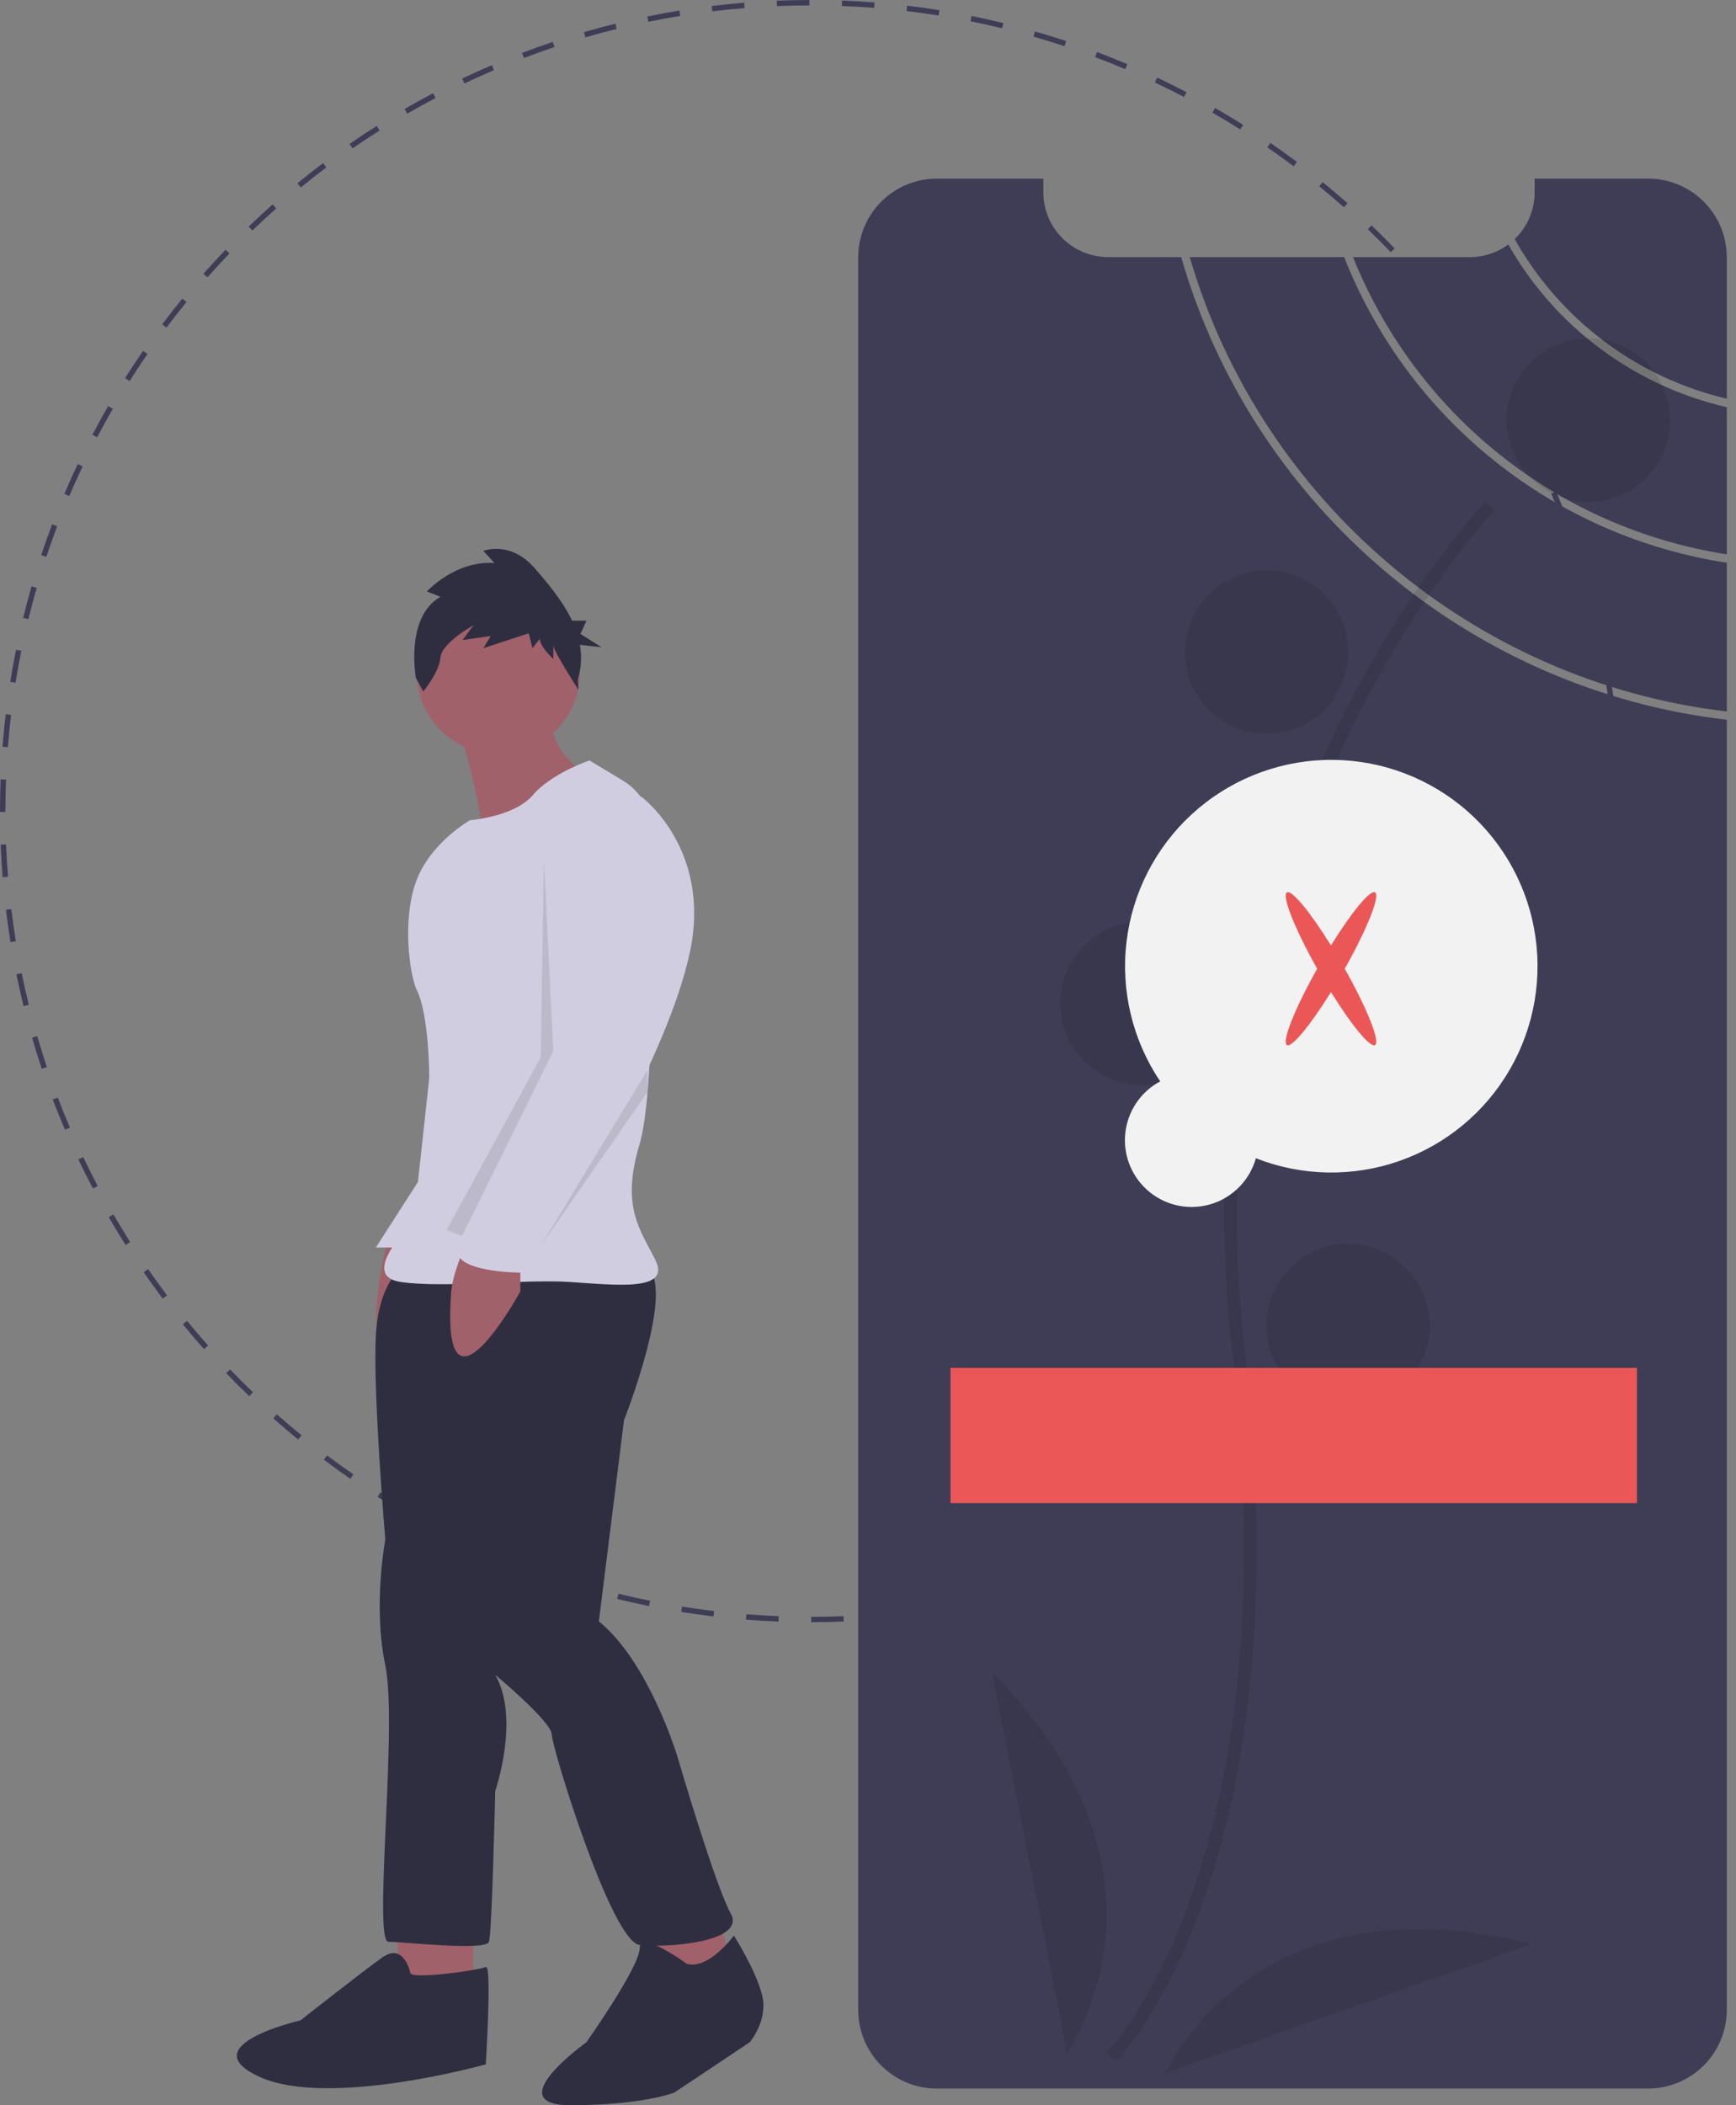 <svg width="165" height="200" viewBox="0 0 165 200" fill="none" xmlns="http://www.w3.org/2000/svg">
<rect x="0" y="0" width="165" height="200" fill="#808080" stroke="none"/>
<g clip-path="url(#clip0)">
<path d="M77.1 154.114L77.1 153.6C78.121 153.6 79.158 153.579 80.182 153.538L80.202 154.051C79.172 154.092 78.128 154.114 77.1 154.114ZM73.998 154.054C72.971 154.014 71.929 153.953 70.901 153.872L70.942 153.36C71.963 153.44 72.998 153.501 74.018 153.541L73.998 154.054ZM83.299 153.865L83.258 153.353C84.278 153.271 85.309 153.168 86.324 153.045L86.386 153.555C85.364 153.679 84.325 153.783 83.299 153.865V153.865ZM67.814 153.565C66.79 153.443 65.756 153.298 64.741 153.135L64.823 152.628C65.831 152.79 66.857 152.934 67.875 153.055L67.814 153.565ZM89.458 153.121L89.376 152.614C90.383 152.452 91.403 152.265 92.408 152.061L92.51 152.564C91.499 152.77 90.472 152.957 89.458 153.122V153.121ZM61.689 152.581C60.678 152.377 59.659 152.149 58.661 151.904L58.783 151.405C59.774 151.648 60.786 151.875 61.79 152.078L61.689 152.581ZM95.537 151.884L95.414 151.385C96.409 151.14 97.411 150.872 98.391 150.588L98.534 151.081C97.547 151.367 96.538 151.637 95.537 151.884V151.884ZM55.663 151.105C54.672 150.819 53.675 150.51 52.699 150.185L52.862 149.698C53.831 150.02 54.821 150.328 55.805 150.612L55.663 151.105ZM101.496 150.158L101.334 149.67C102.303 149.346 103.28 148.998 104.236 148.635L104.419 149.115C103.456 149.481 102.473 149.832 101.496 150.158V150.158ZM49.768 149.142C48.804 148.777 47.834 148.387 46.883 147.982L47.084 147.509C48.028 147.912 48.993 148.299 49.95 148.662L49.768 149.142ZM107.288 147.958L107.087 147.485C108.026 147.084 108.969 146.659 109.889 146.221L110.11 146.685C109.183 147.126 108.234 147.554 107.288 147.958V147.958ZM44.047 146.706C43.114 146.263 42.179 145.795 41.267 145.316L41.506 144.861C42.411 145.337 43.341 145.802 44.267 146.242L44.047 146.706ZM112.879 145.299L112.639 144.845C113.544 144.369 114.451 143.868 115.333 143.358L115.59 143.802C114.702 144.316 113.79 144.82 112.879 145.299V145.299ZM38.546 143.815C37.651 143.297 36.756 142.756 35.888 142.206L36.163 141.772C37.026 142.318 37.914 142.856 38.803 143.37L38.546 143.815ZM118.24 142.197L117.965 141.763C118.827 141.218 119.69 140.646 120.532 140.064L120.824 140.486C119.977 141.072 119.107 141.648 118.24 142.197L118.24 142.197ZM33.298 140.492C32.449 139.905 31.601 139.294 30.78 138.676L31.088 138.265C31.905 138.879 32.746 139.487 33.59 140.07L33.298 140.492ZM123.338 138.673L123.029 138.262C123.844 137.65 124.659 137.01 125.453 136.362L125.778 136.759C124.979 137.412 124.158 138.056 123.338 138.673V138.673ZM28.337 136.76C27.539 136.108 26.744 135.431 25.973 134.748L26.313 134.364C27.079 135.042 27.869 135.715 28.662 136.362L28.337 136.76ZM128.14 134.749L127.8 134.365C128.565 133.687 129.327 132.984 130.064 132.276L130.42 132.646C129.678 133.359 128.911 134.067 128.14 134.75L128.14 134.749ZM23.692 132.644C22.951 131.932 22.212 131.194 21.497 130.451L21.868 130.095C22.578 130.833 23.311 131.567 24.048 132.273L23.692 132.644ZM132.615 130.453L132.244 130.097C132.952 129.36 133.656 128.598 134.336 127.832L134.72 128.173C134.036 128.944 133.327 129.711 132.615 130.453V130.453ZM19.393 128.172C18.708 127.4 18.031 126.606 17.382 125.811L17.779 125.486C18.425 126.275 19.097 127.065 19.777 127.831L19.393 128.172ZM136.733 125.811L136.335 125.486C136.984 124.692 137.625 123.876 138.24 123.06L138.65 123.369C138.031 124.19 137.386 125.012 136.733 125.811V125.811ZM15.467 123.373C14.848 122.551 14.237 121.705 13.652 120.86L14.074 120.567C14.656 121.407 15.262 122.247 15.877 123.064L15.467 123.373ZM140.468 120.851L140.045 120.559C140.629 119.715 141.202 118.85 141.749 117.987L142.183 118.262C141.632 119.131 141.055 120.002 140.468 120.851ZM11.94 118.277C11.389 117.409 10.849 116.517 10.333 115.627L10.777 115.37C11.29 116.254 11.827 117.139 12.373 118.001L11.94 118.277ZM143.794 115.605L143.349 115.348C143.864 114.459 144.366 113.55 144.841 112.646L145.296 112.885C144.817 113.795 144.312 114.711 143.794 115.605V115.605ZM8.835 112.916C8.356 112.007 7.889 111.076 7.447 110.148L7.911 109.927C8.35 110.849 8.814 111.774 9.289 112.677L8.835 112.916ZM146.687 110.106L146.223 109.885C146.663 108.96 147.09 108.013 147.492 107.069L147.965 107.271C147.56 108.221 147.13 109.174 146.687 110.106ZM6.173 107.328C5.769 106.381 5.379 105.416 5.014 104.458L5.495 104.276C5.857 105.227 6.244 106.186 6.646 107.125L6.173 107.328ZM149.127 104.386L148.647 104.204C149.011 103.243 149.36 102.263 149.684 101.293L150.171 101.455C149.846 102.433 149.494 103.419 149.127 104.386V104.386ZM3.97 101.537C3.643 100.56 3.332 99.564 3.045 98.575L3.538 98.432C3.823 99.414 4.132 100.404 4.457 101.374L3.97 101.537ZM151.093 98.492L150.6 98.35C150.883 97.37 151.151 96.368 151.395 95.372L151.894 95.495C151.648 96.497 151.379 97.506 151.093 98.492V98.492ZM2.241 95.578C1.994 94.578 1.764 93.56 1.558 92.552L2.062 92.449C2.266 93.45 2.494 94.462 2.739 95.456L2.241 95.578ZM152.573 92.468L152.069 92.365C152.272 91.365 152.458 90.345 152.621 89.334L153.128 89.415C152.964 90.433 152.777 91.46 152.573 92.468ZM0.999 89.5C0.835 88.486 0.688 87.452 0.564 86.428L1.074 86.366C1.197 87.384 1.343 88.41 1.507 89.418L0.999 89.5ZM153.56 86.342L153.05 86.281C153.172 85.264 153.275 84.233 153.356 83.215L153.868 83.255C153.787 84.28 153.683 85.319 153.56 86.342V86.342ZM0.253 83.342C0.17 82.316 0.107 81.273 0.065 80.245L0.578 80.224C0.62 81.246 0.682 82.281 0.765 83.3L0.253 83.342ZM154.053 80.159L153.54 80.138C153.58 79.115 153.6 78.078 153.6 77.057L153.6 76.887H154.114L154.114 77.056C154.114 78.085 154.093 79.128 154.053 80.159ZM0.514 77.142H0L0 77.056C0 76.054 0.02 75.039 0.058 74.041L0.571 74.061C0.533 75.052 0.514 76.06 0.514 77.057L0.514 77.142ZM153.532 73.806C153.49 72.786 153.426 71.751 153.342 70.73L153.855 70.688C153.939 71.716 154.003 72.758 154.046 73.785L153.532 73.806ZM0.751 70.984L0.239 70.944C0.32 69.915 0.422 68.876 0.544 67.856L1.054 67.917C0.933 68.93 0.832 69.962 0.751 70.984ZM153.03 67.664C152.906 66.651 152.759 65.624 152.594 64.613L153.101 64.531C153.267 65.548 153.415 66.582 153.54 67.602L153.03 67.664ZM1.479 64.865L0.972 64.784C1.135 63.766 1.321 62.739 1.525 61.73L2.028 61.832C1.826 62.834 1.641 63.854 1.479 64.865L1.479 64.865ZM152.035 61.583C151.829 60.579 151.6 59.568 151.354 58.577L151.853 58.453C152.1 59.45 152.331 60.469 152.538 61.479L152.035 61.583ZM2.699 58.824L2.2 58.702C2.444 57.702 2.712 56.694 2.997 55.703L3.491 55.846C3.208 56.829 2.941 57.831 2.699 58.824ZM150.552 55.601C150.266 54.62 149.956 53.631 149.63 52.66L150.117 52.497C150.446 53.474 150.758 54.47 151.046 55.458L150.552 55.601ZM4.403 52.902L3.916 52.74C4.241 51.762 4.591 50.775 4.957 49.808L5.437 49.99C5.074 50.951 4.726 51.93 4.403 52.902ZM148.589 49.76C148.224 48.804 147.836 47.846 147.435 46.911L147.907 46.709C148.311 47.65 148.702 48.614 149.069 49.576L148.589 49.76ZM6.588 47.123L6.116 46.922C6.519 45.973 6.948 45.018 7.39 44.086L7.854 44.306C7.415 45.232 6.989 46.18 6.588 47.123ZM146.167 44.111C145.727 43.19 145.262 42.265 144.786 41.362L145.24 41.123C145.72 42.031 146.188 42.962 146.63 43.889L146.167 44.111ZM9.234 41.543L8.779 41.305C9.257 40.392 9.762 39.476 10.278 38.583L10.723 38.84C10.21 39.727 9.709 40.637 9.234 41.543ZM143.294 38.672C142.78 37.787 142.243 36.903 141.695 36.042L142.129 35.766C142.68 36.633 143.221 37.523 143.738 38.413L143.294 38.672ZM12.319 36.199L11.885 35.924C12.436 35.053 13.012 34.181 13.598 33.333L14.021 33.625C13.439 34.467 12.867 35.333 12.319 36.199ZM139.991 33.478C139.409 32.638 138.801 31.799 138.186 30.983L138.596 30.674C139.215 31.495 139.827 32.339 140.413 33.185L139.991 33.478ZM15.823 31.122L15.413 30.814C16.032 29.99 16.676 29.167 17.327 28.369L17.725 28.694C17.078 29.487 16.439 30.304 15.823 31.122V31.122ZM136.281 28.563C135.633 27.772 134.96 26.984 134.281 26.22L134.665 25.879C135.349 26.648 136.026 27.441 136.679 28.237L136.281 28.563ZM19.722 26.345L19.338 26.005C20.02 25.234 20.727 24.466 21.441 23.723L21.811 24.078C21.103 24.817 20.4 25.58 19.722 26.345L19.722 26.345ZM132.188 23.958C131.477 23.221 130.743 22.488 130.005 21.782L130.361 21.411C131.103 22.122 131.842 22.859 132.558 23.602L132.188 23.958ZM23.989 21.897L23.633 21.527C24.374 20.814 25.14 20.105 25.91 19.421L26.251 19.805C25.486 20.485 24.725 21.189 23.989 21.897ZM127.738 19.694C126.97 19.015 126.179 18.344 125.387 17.698L125.712 17.3C126.509 17.95 127.305 18.626 128.078 19.309L127.738 19.694ZM28.596 17.806L28.27 17.409C29.067 16.756 29.887 16.111 30.708 15.493L31.017 15.903C30.202 16.517 29.387 17.158 28.596 17.806ZM122.958 15.798C122.138 15.183 121.296 14.577 120.454 13.997L120.746 13.574C121.593 14.158 122.441 14.768 123.266 15.387L122.958 15.798ZM33.513 14.098L33.22 13.676C34.067 13.089 34.935 12.513 35.802 11.962L36.077 12.396C35.217 12.943 34.353 13.515 33.513 14.098H33.513ZM117.879 12.296C117.013 11.749 116.125 11.213 115.238 10.701L115.494 10.257C116.387 10.771 117.282 11.312 118.154 11.862L117.879 12.296ZM38.708 10.799L38.45 10.354C39.338 9.839 40.25 9.335 41.16 8.855L41.4 9.309C40.496 9.786 39.59 10.287 38.708 10.799ZM112.533 9.214C111.626 8.738 110.697 8.275 109.77 7.836L109.99 7.372C110.923 7.814 111.859 8.28 112.772 8.759L112.533 9.214ZM44.148 7.929L43.927 7.466C44.854 7.024 45.803 6.595 46.748 6.19L46.95 6.662C46.011 7.064 45.069 7.491 44.148 7.929L44.148 7.929ZM106.953 6.572C106.008 6.171 105.044 5.784 104.085 5.422L104.267 4.942C105.232 5.306 106.203 5.695 107.153 6.099L106.953 6.572ZM49.799 5.51L49.616 5.03C50.577 4.663 51.56 4.311 52.537 3.983L52.7 4.471C51.73 4.796 50.754 5.146 49.799 5.51ZM101.172 4.39C100.201 4.068 99.211 3.761 98.228 3.479L98.37 2.986C99.359 3.27 100.356 3.578 101.334 3.902L101.172 4.39ZM55.642 3.55L55.498 3.057C56.486 2.769 57.494 2.498 58.494 2.251L58.618 2.749C57.624 2.995 56.623 3.264 55.642 3.55V3.55ZM95.249 2.689C94.257 2.447 93.245 2.222 92.24 2.02L92.342 1.516C93.353 1.719 94.372 1.946 95.371 2.19L95.249 2.689ZM61.624 2.07L61.521 1.567C62.528 1.361 63.554 1.172 64.572 1.006L64.655 1.513C63.644 1.678 62.624 1.866 61.624 2.07ZM89.208 1.473C88.197 1.312 87.17 1.169 86.155 1.049L86.215 0.539C87.237 0.66 88.272 0.803 89.288 0.966L89.208 1.473ZM67.706 1.079L67.644 0.569C68.666 0.445 69.704 0.339 70.73 0.256L70.772 0.768C69.752 0.851 68.721 0.955 67.706 1.079ZM83.088 0.748C82.07 0.669 81.034 0.609 80.011 0.57L80.031 0.056C81.061 0.095 82.103 0.156 83.128 0.236L83.088 0.748ZM73.848 0.58L73.827 0.067C74.854 0.024 75.898 0.002 76.929 5.34058e-05L76.93 0.514C75.906 0.516 74.869 0.538 73.848 0.58V0.58Z" fill="#3F3D56"/>
<path d="M164.125 52.666V38.683C159.781 37.685 155.691 35.796 152.116 33.135C148.541 30.473 145.558 27.098 143.355 23.223L143.355 23.223C142.299 24.007 141.018 24.428 139.703 24.425H128.599C131.562 31.81 136.395 38.297 142.624 43.248C148.852 48.2 156.262 51.445 164.125 52.666Z" fill="#3F3D56"/>
<path d="M164.125 37.881V24.448C164.125 23.466 163.932 22.493 163.556 21.585C163.18 20.677 162.629 19.852 161.934 19.157C161.239 18.462 160.414 17.911 159.506 17.535C158.598 17.159 157.625 16.966 156.643 16.966H145.862V18.263C145.863 19.095 145.696 19.919 145.369 20.684C145.042 21.449 144.564 22.14 143.962 22.714C146.092 26.499 148.983 29.801 152.454 32.411C155.924 35.022 159.898 36.884 164.125 37.881V37.881Z" fill="#3F3D56"/>
<path d="M112.268 24.425H105.325C103.691 24.425 102.124 23.775 100.969 22.62C99.814 21.464 99.165 19.897 99.166 18.263V16.966H89.051C88.068 16.966 87.095 17.16 86.187 17.535C85.279 17.912 84.454 18.463 83.76 19.157C83.065 19.852 82.514 20.677 82.138 21.585C81.762 22.493 81.568 23.466 81.568 24.448V190.943C81.567 191.925 81.76 192.899 82.136 193.806C82.512 194.714 83.063 195.539 83.758 196.234C84.453 196.929 85.278 197.479 86.186 197.854C87.095 198.229 88.068 198.421 89.051 198.42H156.642C156.951 198.42 157.259 198.402 157.564 198.363C159.374 198.138 161.039 197.259 162.247 195.893C163.455 194.527 164.123 192.766 164.125 190.943V68.378C139.541 65.529 119.057 47.989 112.268 24.425Z" fill="#3F3D56"/>
<path d="M127.758 24.425H113.081C119.837 47.552 139.969 64.759 164.126 67.594V53.462C156.053 52.228 148.446 48.897 142.064 43.801C135.682 38.706 130.749 32.024 127.758 24.425V24.425Z" fill="#3F3D56"/>
<path opacity="0.1" d="M106.045 195.846C106.231 195.661 110.65 191.186 114.395 180.568C117.832 170.826 121.299 153.839 118.303 128.23C112.626 79.716 141.735 48.798 142.03 48.491L141.169 47.664C141.094 47.742 133.61 55.609 126.951 69.421C118.136 87.737 114.725 108.185 117.116 128.369C122.783 176.8 105.379 194.823 105.202 194.999L106.045 195.846Z" fill="black"/>
<path opacity="0.1" d="M150.968 47.679C155.256 47.679 158.731 44.203 158.731 39.916C158.731 35.629 155.256 32.153 150.968 32.153C146.681 32.153 143.206 35.629 143.206 39.916C143.206 44.203 146.681 47.679 150.968 47.679Z" fill="black"/>
<path opacity="0.1" d="M120.385 69.716C124.672 69.716 128.148 66.241 128.148 61.953C128.148 57.666 124.672 54.191 120.385 54.191C116.098 54.191 112.622 57.666 112.622 61.953C112.622 66.241 116.098 69.716 120.385 69.716Z" fill="black"/>
<path opacity="0.1" d="M132.095 92.246C136.383 92.246 139.858 88.77 139.858 84.483C139.858 80.196 136.383 76.72 132.095 76.72C127.808 76.72 124.333 80.196 124.333 84.483C124.333 88.77 127.808 92.246 132.095 92.246Z" fill="black"/>
<path opacity="0.1" d="M108.548 103.093C112.835 103.093 116.311 99.617 116.311 95.33C116.311 91.043 112.835 87.567 108.548 87.567C104.261 87.567 100.785 91.043 100.785 95.33C100.785 99.617 104.261 103.093 108.548 103.093Z" fill="black"/>
<path opacity="0.1" d="M128.124 133.688C132.411 133.688 135.887 130.213 135.887 125.926C135.887 121.638 132.411 118.163 128.124 118.163C123.837 118.163 120.361 121.638 120.361 125.926C120.361 130.213 123.837 133.688 128.124 133.688Z" fill="black"/>
<path opacity="0.1" d="M101.421 195.011C101.421 195.011 113.495 178.29 94.27 158.843L101.421 195.011Z" fill="black"/>
<path opacity="0.1" d="M110.778 196.939C110.778 196.939 119.03 178.037 145.553 184.692L110.778 196.939Z" fill="black"/>
<path d="M155.585 129.952H90.344V142.795H155.585V129.952Z" fill="#EB5757"/>
<path d="M110.271 102.733C107.654 98.843 106.518 94.145 107.069 89.49C107.619 84.835 109.819 80.531 113.271 77.359C116.722 74.187 121.196 72.357 125.881 72.2C130.566 72.044 135.152 73.572 138.807 76.507C142.462 79.442 144.945 83.589 145.804 88.197C146.664 92.805 145.844 97.569 143.492 101.624C141.141 105.679 137.414 108.758 132.988 110.301C128.561 111.844 123.728 111.75 119.366 110.035C119.083 111.045 118.554 111.968 117.827 112.723C117.099 113.479 116.196 114.042 115.198 114.362C114.199 114.682 113.137 114.75 112.106 114.559C111.075 114.369 110.108 113.925 109.29 113.269C108.473 112.612 107.831 111.763 107.422 110.798C107.013 109.833 106.85 108.781 106.947 107.737C107.044 106.693 107.398 105.69 107.978 104.816C108.559 103.943 109.346 103.227 110.271 102.733V102.733Z" fill="#F2F2F2"/>
<path d="M130.69 84.781C130.223 84.511 128.455 86.672 126.503 89.817C124.551 86.672 122.783 84.511 122.317 84.781C121.798 85.08 123.074 88.27 125.193 92.032C123.074 95.795 121.798 98.985 122.317 99.284C122.783 99.554 124.551 97.393 126.503 94.248C128.455 97.393 130.223 99.554 130.69 99.284C131.208 98.985 129.933 95.795 127.813 92.032C129.933 88.27 131.208 85.08 130.69 84.781Z" fill="#EB5757"/>
<path d="M36.769 118.065C36.769 118.065 34.68 127.02 36.471 127.02C38.262 127.02 41.844 122.841 41.844 122.841V120.453L36.769 118.065Z" fill="#A0616A"/>
<path d="M41.098 110.155L35.725 118.513H39.605L41.098 110.155Z" fill="#D0CDE1"/>
<path d="M44.979 182.986H37.815V188.956H44.979V182.986Z" fill="#A0616A"/>
<path d="M60.798 182.091L62.29 188.956L69.753 187.165L67.962 181.195L60.798 182.091Z" fill="#A0616A"/>
<path d="M38.413 120.303C38.413 120.303 36.025 121.497 35.726 126.87C35.428 132.243 36.622 146.272 36.622 146.272C36.622 146.272 35.428 152.54 36.622 158.211C37.816 163.882 35.428 184.478 36.92 184.478C38.413 184.478 46.173 185.374 46.472 184.478C46.77 183.583 47.069 170.151 47.069 170.151C47.069 170.151 49.457 163.286 47.069 159.107C47.069 159.107 52.441 163.584 52.441 164.778C52.441 165.972 58.113 184.478 60.799 184.777C63.486 185.075 70.948 184.478 69.455 181.792C67.963 179.105 64.381 166.867 64.381 166.867C64.381 166.867 61.695 157.913 56.919 154.032L59.307 134.929C59.307 134.929 64.381 122.094 61.396 120.303C58.411 118.512 38.413 120.303 38.413 120.303Z" fill="#2F2E41"/>
<path d="M47.366 71.65C51.652 71.65 55.127 68.176 55.127 63.89C55.127 59.603 51.652 56.129 47.366 56.129C43.08 56.129 39.605 59.603 39.605 63.89C39.605 68.176 43.08 71.65 47.366 71.65Z" fill="#A0616A"/>
<path d="M43.485 68.665C43.485 68.665 46.47 78.515 45.575 79.709C44.679 80.903 55.126 73.142 55.126 73.142C55.126 73.142 51.246 70.456 52.739 66.575L43.485 68.665Z" fill="#A0616A"/>
<path d="M56.023 72.246C56.023 72.246 52.441 73.441 50.65 75.53C48.859 77.619 44.681 77.918 44.681 77.918C44.681 77.918 40.986 79.998 39.606 83.589C38.135 87.416 38.99 92.804 39.606 94.036C40.8 96.424 40.8 102.394 40.8 102.394L39.308 116.124C39.308 116.124 33.935 121.199 38.114 121.796C42.293 122.393 49.755 121.497 54.232 121.796C58.709 122.094 63.784 122.691 62.291 119.706C60.799 116.721 59.008 114.632 60.799 108.662C62.2 103.991 62.14 86.524 62.047 79.149C62.034 78.136 61.763 77.143 61.258 76.264C60.753 75.386 60.032 74.651 59.163 74.13L56.023 72.246Z" fill="#D0CDE1"/>
<path d="M44.382 117.916C44.382 117.916 43.024 120.906 42.889 122.692C41.845 136.572 49.456 122.692 49.456 122.692V120.304L44.382 117.916Z" fill="#A0616A"/>
<path d="M65.276 186.568C65.276 186.568 60.799 183.284 60.799 185.075C60.799 186.866 55.724 194.03 55.724 194.03C55.724 194.03 47.367 200 54.232 200C61.097 200 64.082 198.806 64.082 198.806L71.246 194.03C71.246 194.03 73.037 191.941 72.44 189.553C71.843 187.165 69.754 183.881 69.754 183.881C69.754 183.881 67.366 187.165 65.276 186.568Z" fill="#2F2E41"/>
<path d="M39.009 187.463C39.009 187.463 38.412 184.478 36.323 185.971C34.233 187.463 28.562 191.94 28.562 191.94C28.562 191.94 18.115 194.328 24.682 197.313C31.249 200.298 46.173 196.119 46.173 196.119C46.173 196.119 46.77 186.568 46.173 186.866C45.576 187.165 39.308 188.06 39.009 187.463Z" fill="#2F2E41"/>
<path opacity="0.1" d="M51.694 81.649L52.589 99.857L43.912 117.431L42.44 116.871L51.395 100.454L51.694 81.649Z" fill="black"/>
<path d="M58.709 76.127L60.947 75.68C60.947 75.68 67.663 80.605 65.574 90.455C63.484 100.305 54.231 115.229 54.231 115.229C54.231 115.229 52.142 117.916 51.545 118.513C50.948 119.11 49.754 118.513 50.351 119.408C50.948 120.304 49.455 120.901 49.455 120.901C49.455 120.901 42.889 120.901 43.486 118.513C44.083 116.125 54.231 99.111 54.231 99.111L52.739 83.291C52.739 83.291 51.545 75.53 58.709 76.127Z" fill="#D0CDE1"/>
<path opacity="0.1" d="M61.545 103.738V101.648L51.397 118.364L61.545 103.738Z" fill="black"/>
<path d="M41.86 56.7L40.577 56.186C40.577 56.186 43.259 53.233 46.992 53.49L45.942 52.334C45.942 52.334 48.508 51.307 50.841 54.003C52.067 55.421 53.486 57.087 54.37 58.964H55.744L55.171 60.227L57.178 61.489L55.118 61.263C55.313 62.353 55.246 63.474 54.923 64.533L54.978 65.531C54.978 65.531 52.59 61.836 52.59 61.323V62.607C52.59 62.607 51.307 61.451 51.307 60.681L50.607 61.579L50.257 60.167L45.942 61.579L46.642 60.424L43.959 60.809L45.009 59.397C45.009 59.397 41.976 61.066 41.86 62.478C41.743 63.891 40.227 65.689 40.227 65.689L39.527 64.404C39.527 64.404 38.477 58.626 41.86 56.7Z" fill="#2F2E41"/>
</g>
<defs>
<clipPath id="clip0">
<rect width="164.125" height="200" fill="white"/>
</clipPath>
</defs>
</svg>
